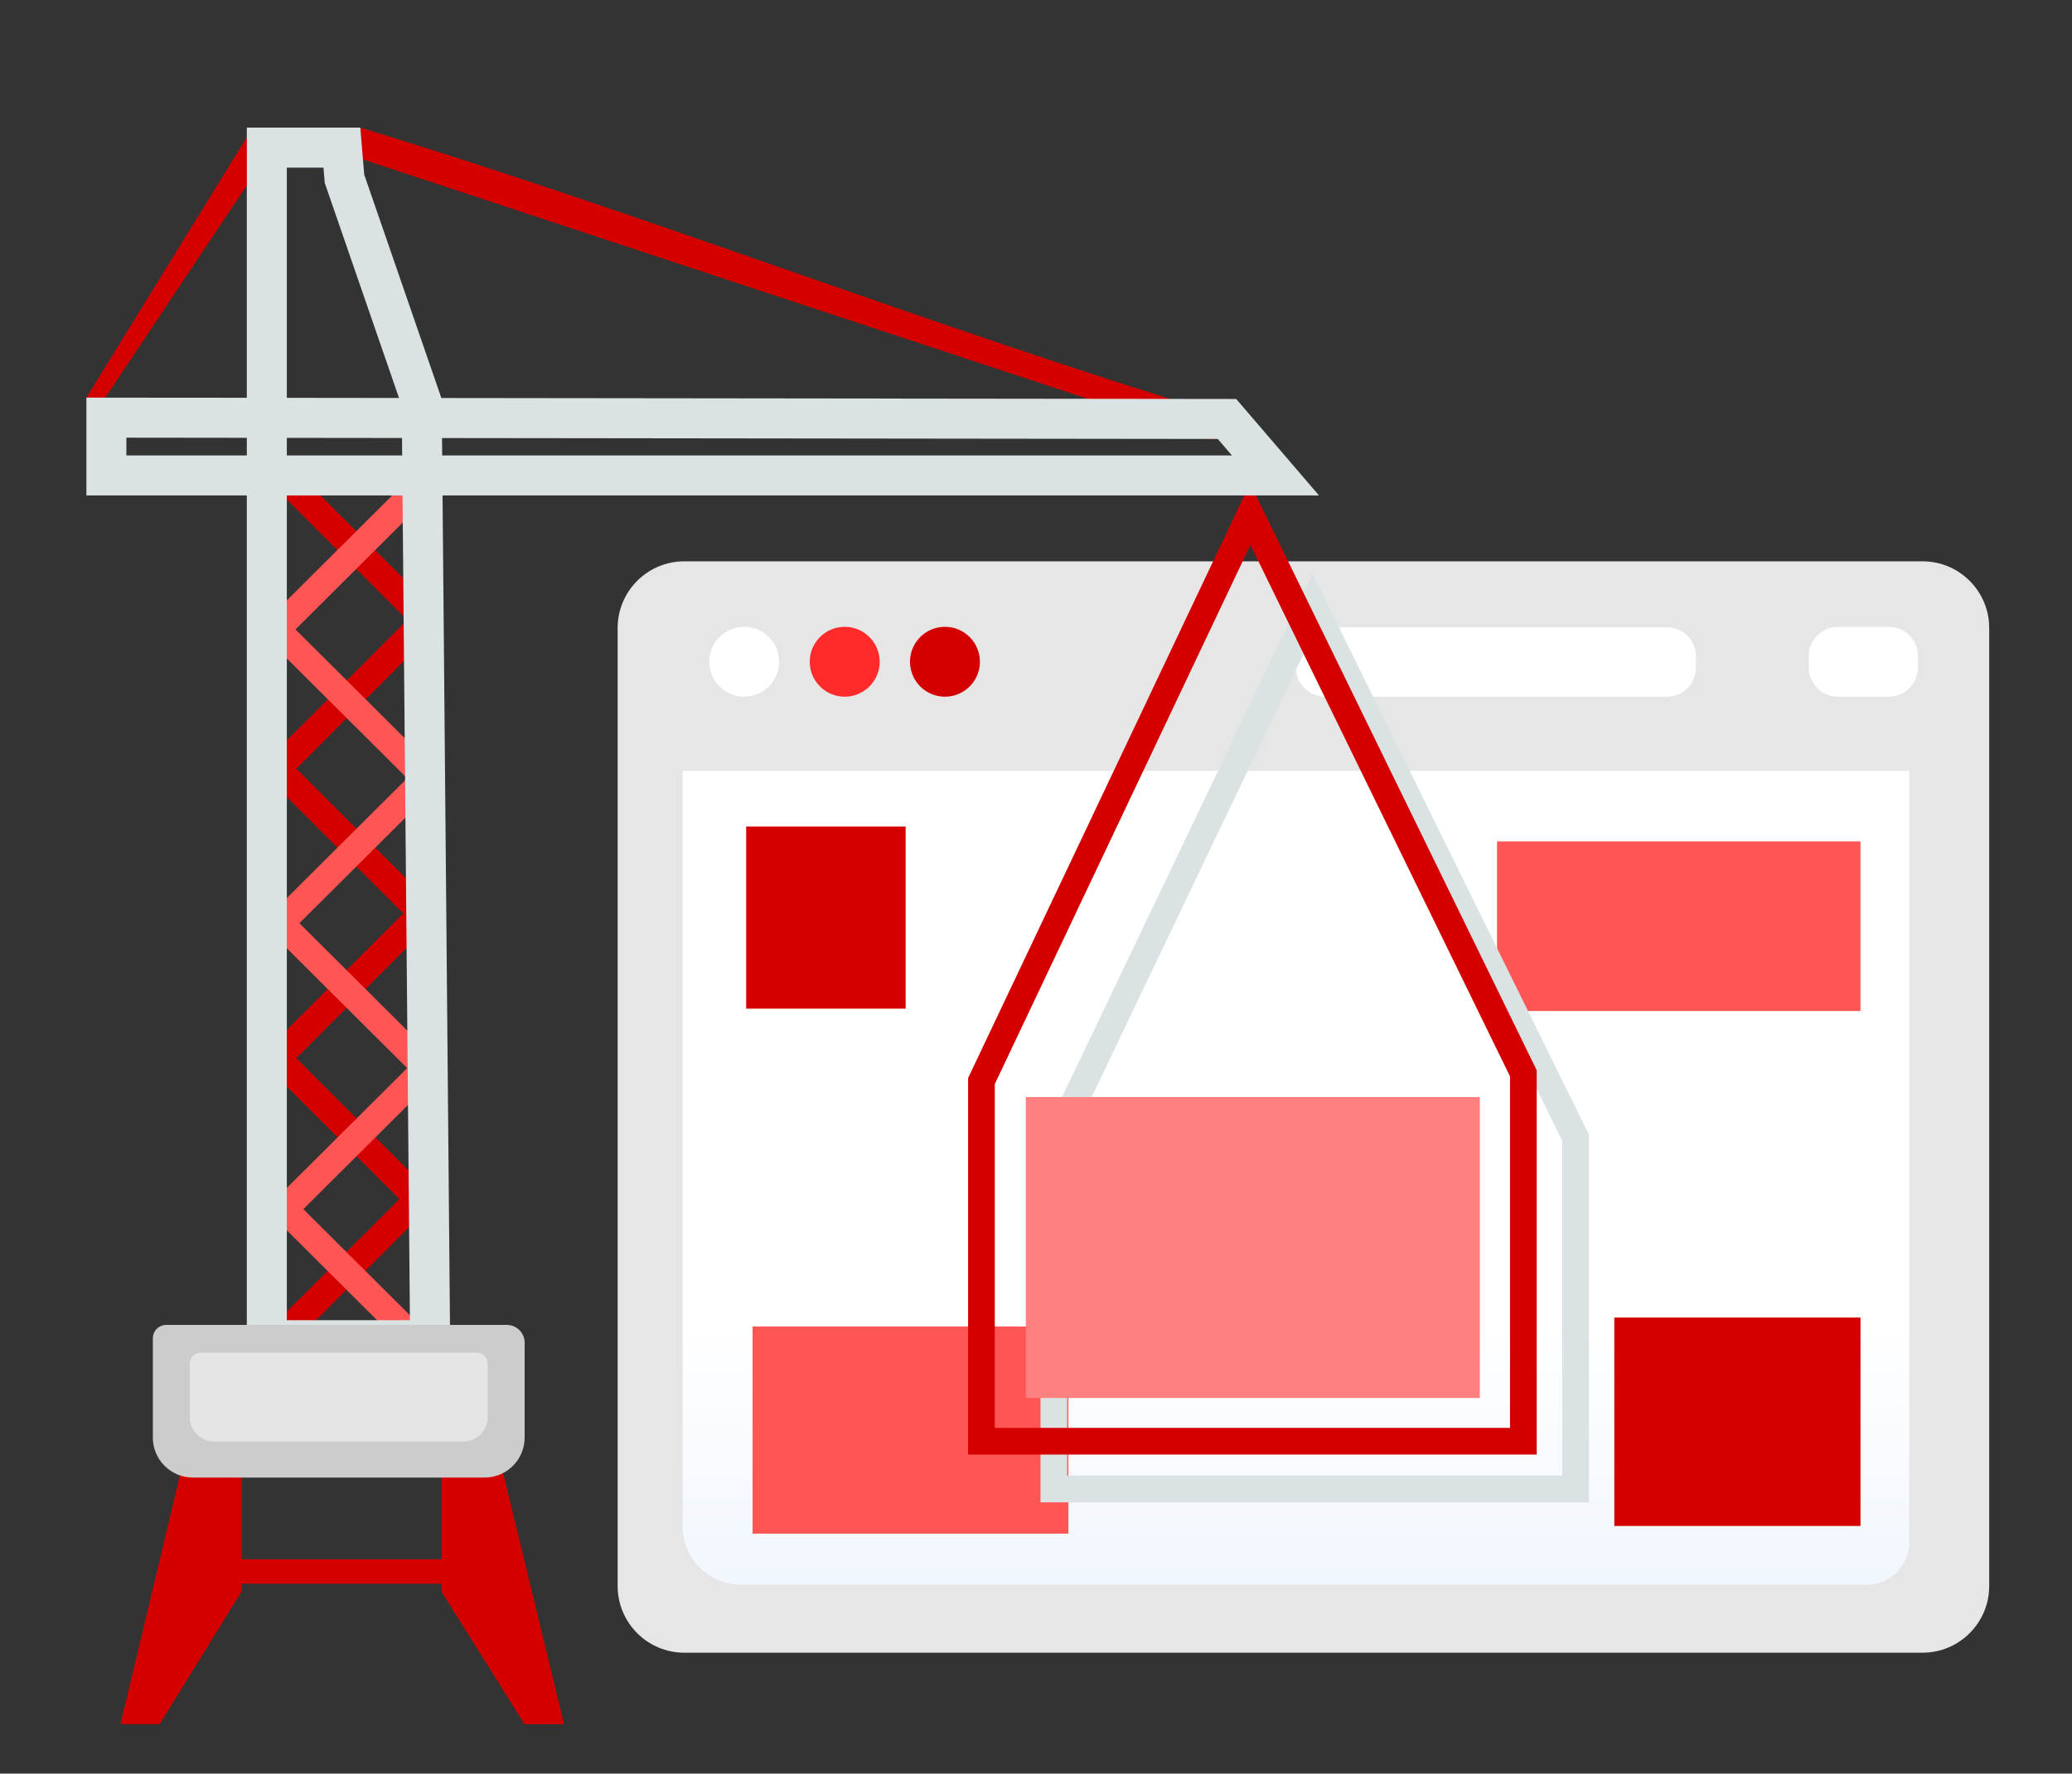 <?xml version="1.0" encoding="UTF-8" standalone="no"?>
<!--?xml version="1.0" encoding="UTF-8" standalone="no"?-->

<svg
   fill-rule="evenodd"
   stroke-miterlimit="10"
   clip-rule="evenodd"
   viewBox="0 0 466 399"
   version="1.1"
   id="svg25597"
   sodipodi:docname="Web-Design-process-JunTech-JWS-Aruba_animated.svg"
   inkscape:version="1.1.2 (0a00cf5339, 2022-02-04, custom)"
   style=""
   xmlns:inkscape="http://www.inkscape.org/namespaces/inkscape"
   xmlns:sodipodi="http://sodipodi.sourceforge.net/DTD/sodipodi-0.dtd"
   xmlns="http://www.w3.org/2000/svg"
   xmlns:svg="http://www.w3.org/2000/svg">
  <rect x="0" y="0" width="466" height="399" fill="#333333" stroke="none"/>
  <sodipodi:namedview
     id="namedview25599"
     pagecolor="#ffffff"
     bordercolor="#666666"
     borderopacity="1.0"
     inkscape:pageshadow="2"
     inkscape:pageopacity="0.0"
     inkscape:pagecheckerboard="0"
     showgrid="false"
     inkscape:zoom="1.972337"
     inkscape:cx="233.47937"
     inkscape:cy="199.50952"
     inkscape:window-width="1920"
     inkscape:window-height="991"
     inkscape:window-x="-9"
     inkscape:window-y="-9"
     inkscape:window-maximized="1"
     inkscape:current-layer="svg25597" />
  <path
     width="465.509"
     height="398.005"
     fill="none"
     id="rect25516"
     d="M0.478 0.624 L465.987 0.624 L465.987 398.629 L0.478 398.629 Z"
     class="ByJxGffC_0" />
  <clipPath
     id="a">
    <path
       width="465.509"
       height="398.005"
       id="rect25518"
       d="M0.478 0.624 L465.987 0.624 L465.987 398.629 L0.478 398.629 Z"
       class="ByJxGffC_1" />
  </clipPath>
  <g
     clip-path="url(#a)"
     id="g25578"
     style="stroke:#0050ff;stroke-opacity:1"
     transform="translate(-4.563,15.21)">
    <path
       fill="url(#_Linear2)"
       d="m 451.943,126.065 c 0,-8.279 -6.721,-15 -15,-15 h -278.47 c -8.279,0 -15,6.721 -15,15 v 215.52 c 0,8.279 6.721,15 15,15 h 278.47 c 8.279,0 15,-6.721 15,-15 z"
       id="path25523"
       style="fill:#e6e6e6;stroke:#0050ff;stroke-opacity:1"
       class="ByJxGffC_2" />
    <path
       fill="url(#_Linear3)"
       d="m 158.097,158.194 h 275.859 v 173.532 c 0,5.298 -4.295,9.593 -9.593,9.593 H 171.288 c -7.285,0 -13.191,-5.906 -13.191,-13.191 z"
       id="path25525"
       style="fill:url(#_Linear3);stroke:#0050ff;stroke-opacity:1"
       class="ByJxGffC_3" />
    <clipPath
       id="b">
      <path
         d="m 158.097,158.194 h 275.859 v 173.532 c 0,5.298 -4.295,9.593 -9.593,9.593 H 171.288 c -7.285,0 -13.191,-5.906 -13.191,-13.191 z"
         id="path25527"
         class="ByJxGffC_4" />
    </clipPath>
    <g
       clip-path="url(#b)"
       id="g25540"
       style="stroke:#0050ff;stroke-opacity:1">
      <path
         width="35.864"
         height="40.963"
         fill="#0bbc00"
         id="rect25530"
         style="fill:#d40000;stroke:#0050ff;stroke-opacity:1"
         d="M172.38 170.732 L208.244 170.732 L208.244 211.695 L172.38 211.695 Z"
         class="ByJxGffC_5" />
      <path
         width="81.748"
         height="38.157"
         fill="#e5f1ff"
         id="rect25532"
         style="fill:#ff5555;stroke:#0050ff;stroke-opacity:1"
         d="M341.244 174.076 L422.992 174.076 L422.992 212.233 L341.244 212.233 Z"
         class="ByJxGffC_6" />
      <path
         width="71.031"
         height="46.614"
         fill="#e5f1ff"
         id="rect25534"
         style="fill:#ff5555;stroke:#0050ff;stroke-opacity:1"
         d="M173.82 283.196 L244.851 283.196 L244.851 329.81 L173.82 329.81 Z"
         class="ByJxGffC_7" />
      <path
         width="55.364"
         height="46.886"
         fill="url(#_Linear5)"
         id="rect25536"
         style="fill:#d40000;stroke:#0050ff;stroke-opacity:1"
         d="M367.628 281.191 L422.992 281.191 L422.992 328.077 L367.628 328.077 Z"
         class="ByJxGffC_8" />
    </g>
    <path
       fill="#0084ff"
       id="circle25542"
       style="stroke:#0050ff;stroke-opacity:1;fill:#ff2a2a"
       d="M186.687,133.66A7.856,7.856 0,1,1 202.399,133.66A7.856,7.856 0,1,1 186.687,133.66"
       class="ByJxGffC_9" />
    <path
       fill="#55d7ff"
       id="circle25544"
       style="fill:#ffffff;stroke:#0050ff;stroke-opacity:1"
       d="M164.074,133.66A7.856,7.856 0,1,1 179.786,133.66A7.856,7.856 0,1,1 164.074,133.66"
       class="ByJxGffC_10" />
    <path
       fill="#0bbc00"
       id="circle25546"
       style="fill:#d40000;stroke:#0050ff;stroke-opacity:1"
       d="M209.231,133.66A7.856,7.856 0,1,1 224.943,133.66A7.856,7.856 0,1,1 209.231,133.66"
       class="ByJxGffC_11" />
    <path
       fill="#e5f1ff"
       d="m 385.976,132.409 c 0,-3.588 -2.913,-6.5 -6.5,-6.5 h -76.933 c -3.587,0 -6.5,2.912 -6.5,6.5 v 2.607 c 0,3.588 2.913,6.5 6.5,6.5 h 76.933 c 3.587,0 6.5,-2.912 6.5,-6.5 z m 49.943,-0.056 c 0,-3.614 -2.934,-6.548 -6.548,-6.548 h -11.459 c -3.614,0 -6.548,2.934 -6.548,6.548 v 2.615 c 0,3.614 2.934,6.548 6.548,6.548 h 11.459 c 3.614,0 6.548,-2.934 6.548,-6.548 z"
       id="path25548"
       style="fill:#ffffff;stroke:#0050ff;stroke-opacity:1"
       class="ByJxGffC_12" />
    <path
       fill="#cce6ff"
       fill-rule="nonzero"
       d="m 361.927,240.05 v 82.703 H 238.57 v -81.029 l 61.167,-127.9 c 20.73,42.076 41.46,84.151 62.19,126.226 z m -117.357,3.035 v 73.668 H 355.927 V 241.448 L 299.818,127.563 c -18.416,38.507 -36.832,77.015 -55.248,115.522 z"
       id="path25556"
       style="fill:#dbe2e3;stroke:#0050ff;stroke-opacity:1"
       class="ByJxGffC_13" />
    <path
       fill="#cce6ff"
       d="m 40.471,372.646 h -8.8 l 14.081,-58.977 13.201,2.64 v 19.26 h 44.931 v -18.923 l 13.322,-2.627 14.209,58.656 h -8.881 l -18.65,-29.766 v -1.847 H 58.953 v 1.655 z"
       id="path25558"
       style="fill:#d40000;stroke:#0050ff;stroke-opacity:1"
       class="ByJxGffC_14" />
    <path
       width="102.107"
       height="67.701"
       fill="#0084ff"
       id="rect25560"
       style="stroke:#0050ff;stroke-opacity:1;fill:#ff8080"
       d="M235.274 231.584 L337.381 231.584 L337.381 299.285 L235.274 299.285 Z"
       class="ByJxGffC_15" />
    <path
       fill="#cce6ff"
       fill-rule="nonzero"
       d="M 65.061,18.993 28.098,74.449 23.99,74.239 60.069,15.665 c 1.664,1.109 3.328,2.218 4.992,3.328 z M 278.872,77.988 277.125,83.728 86.094,20.633 85.595,13.501 c 64.771,19.71 128.506,44.778 193.277,64.487 z"
       id="path25562"
       style="fill:#d40000;stroke:#0050ff;stroke-opacity:1"
       sodipodi:nodetypes="cccccccccc"
       class="ByJxGffC_16" />
    <path
       fill="#55d7ff"
       fill-rule="nonzero"
       d="m 350.173,225.554 v 86.449 H 222.293 V 227.31 L 285.705,93.537 c 21.489,44.006 42.979,88.012 64.468,132.017 z m -121.88,3.106 v 77.343 h 115.88 V 226.941 L 285.785,107.375 c -19.164,40.428 -38.328,80.857 -57.492,121.285 z M 65.662,86.078 c 0.612,0.147 1.167,0.428 1.652,0.842 l 35.203,35.211 c 1.989,2.33 1.171,2.87 0,4.242 l -31.322,31.328 30.442,30.449 c 0,0 1.768,2.171 0,4.242 l -30.442,30.448 29.562,29.569 c 0,0 1.768,2.171 0,4.242 L 68.194,289.22 c -1.765,1.508 -5.121,0.641 -5.121,-2.121 0,-0.78 0.348,-1.5 0.878,-2.121 L 94.393,254.53 64.831,224.962 c 0,0 -1.768,-2.172 0,-4.243 L 95.273,190.271 64.831,159.823 c 0,0 -1.768,-2.172 0,-4.243 L 96.153,124.252 63.071,91.163 c 0,0 -1.049,-1.279 -0.841,-2.591 0.241,-1.524 1.655,-2.634 3.432,-2.494 z"
       id="path25564"
       style="fill:#d40000;stroke:#0050ff;stroke-opacity:1"
       class="ByJxGffC_17" />
    <path
       fill="#55d7ff"
       fill-rule="nonzero"
       d="m 104.273,93.264 -33.257,33.121 31.487,31.36 c 0.889,1.036 0.775,1.206 0.846,1.655 0.136,0.855 0.161,1.421 -0.846,2.596 l -30.602,30.478 30.602,30.478 c 0,0 1.777,2.178 0,4.251 l -29.717,29.597 30.602,30.478 -4.234,4.251 -32.736,-32.603 c 0,0 -1.778,-2.178 0,-4.251 L 96.135,225.078 65.533,194.599 c 0,0 -1.777,-2.178 0,-4.251 L 96.135,159.87 64.648,128.511 c 0,0 -1.777,-2.178 0,-4.251 l 35.391,-35.248 c 1.411,1.418 2.822,2.835 4.234,4.252 z"
       id="path25566"
       style="fill:#ff5555;stroke:#0050ff;stroke-opacity:1"
       class="ByJxGffC_18" />
    <path
       fill="#cce6ff"
       fill-rule="nonzero"
       d="m 86.475,24.064 17.424,50.479 1.937,216.239 H 60.073 V 13.501 h 25.522 c 0.293,3.521 0.586,7.042 0.88,10.563 z M 69.073,22.501 V 281.782 H 96.755 L 94.913,76.092 77.599,25.935 77.313,22.501 c -2.747,0 -5.493,0 -8.24,0 z"
       id="path25570"
       style="fill:#dbe2e3;stroke:#0050ff;stroke-opacity:1"
       class="ByJxGffC_19" />
    <path
       fill="#cce6ff"
       fill-rule="nonzero"
       d="m 282.586,74.543 18.626,21.702 H 23.99 V 74.239 c 86.199,0.101 172.397,0.203 258.596,0.304 z M 32.99,87.245 H 281.627 L 278.446,83.539 32.99,83.25 c 0,1.331 0,2.663 0,3.995 z"
       id="path25572"
       style="fill:#dbe2e3;stroke:#0050ff;stroke-opacity:1"
       class="ByJxGffC_20" />
    <path
       fill="#cce6ff"
       d="m 122.559,286.849 c 0,-2.207 -1.792,-4 -4,-4 H 41.938 c -1.655,0 -3,1.344 -3,3 v 22.336 c 0,4.968 4.033,9 9,9 h 65.621 c 4.967,0 9,-4.032 9,-9 z"
       id="path25574"
       style="fill:#cccccc;stroke:#0050ff;stroke-opacity:1"
       class="ByJxGffC_21" />
    <path
       fill="#fff"
       fill-opacity="0.49"
       d="m 114.244,291.576 c 0,-1.379 -1.121,-2.5 -2.5,-2.5 h -62 c -1.38,0 -2.5,1.121 -2.5,2.5 v 12 c 0,3.036 2.464,5.5 5.5,5.5 h 56 c 3.035,0 5.5,-2.464 5.5,-5.5 z"
       id="path25576"
       style="fill:#ffffff;stroke:#0050ff;stroke-opacity:1"
       class="ByJxGffC_22" />
  </g>
  <defs
     id="defs25595">
    <linearGradient
       id="_Linear2"
       x2="1"
       gradientTransform="rotate(90 123.454 321.16) scale(318.675)"
       gradientUnits="userSpaceOnUse">
      <stop
         offset="0"
         stop-color="#cce6ff"
         id="stop25580" />
      <stop
         offset="1"
         stop-color="#1d98ff"
         id="stop25582" />
    </linearGradient>
    <linearGradient
       id="_Linear3"
       x2="1"
       gradientTransform="matrix(0,196.543,-196.543,0,426.588,282.248)"
       gradientUnits="userSpaceOnUse">
      <stop
         offset="0"
         stop-color="#fff"
         id="stop25585" />
      <stop
         offset="1"
         stop-color="#d0e4fc"
         id="stop25587" />
    </linearGradient>
    <linearGradient
       id="_Linear5"
       x2="1"
       gradientTransform="rotate(-90 358.574 -35.536) scale(76.85)"
       gradientUnits="userSpaceOnUse">
      <stop
         offset="0"
         stop-color="#0bbc00"
         id="stop25590" />
      <stop
         offset="1"
         stop-color="#79df68"
         id="stop25592" />
    </linearGradient>
  </defs>
  <style
     data-made-with="vivus-instant"
     id="style11935">.ByJxGffC_0{stroke-dasharray:1728 1730;stroke-dashoffset:1729;animation:ByJxGffC_draw_0 7200ms linear 0ms infinite,ByJxGffC_fade 7200ms linear 0ms infinite;}.ByJxGffC_1{stroke-dasharray:1728 1730;stroke-dashoffset:1729;animation:ByJxGffC_draw_1 7200ms linear 0ms infinite,ByJxGffC_fade 7200ms linear 0ms infinite;}.ByJxGffC_2{stroke-dasharray:1083 1085;stroke-dashoffset:1084;animation:ByJxGffC_draw_2 7200ms linear 0ms infinite,ByJxGffC_fade 7200ms linear 0ms infinite;}.ByJxGffC_3{stroke-dasharray:909 911;stroke-dashoffset:910;animation:ByJxGffC_draw_3 7200ms linear 0ms infinite,ByJxGffC_fade 7200ms linear 0ms infinite;}.ByJxGffC_4{stroke-dasharray:909 911;stroke-dashoffset:910;animation:ByJxGffC_draw_4 7200ms linear 0ms infinite,ByJxGffC_fade 7200ms linear 0ms infinite;}.ByJxGffC_5{stroke-dasharray:154 156;stroke-dashoffset:155;animation:ByJxGffC_draw_5 7200ms linear 0ms infinite,ByJxGffC_fade 7200ms linear 0ms infinite;}.ByJxGffC_6{stroke-dasharray:240 242;stroke-dashoffset:241;animation:ByJxGffC_draw_6 7200ms linear 0ms infinite,ByJxGffC_fade 7200ms linear 0ms infinite;}.ByJxGffC_7{stroke-dasharray:236 238;stroke-dashoffset:237;animation:ByJxGffC_draw_7 7200ms linear 0ms infinite,ByJxGffC_fade 7200ms linear 0ms infinite;}.ByJxGffC_8{stroke-dasharray:205 207;stroke-dashoffset:206;animation:ByJxGffC_draw_8 7200ms linear 0ms infinite,ByJxGffC_fade 7200ms linear 0ms infinite;}.ByJxGffC_9{stroke-dasharray:50 52;stroke-dashoffset:51;animation:ByJxGffC_draw_9 7200ms linear 0ms infinite,ByJxGffC_fade 7200ms linear 0ms infinite;}.ByJxGffC_10{stroke-dasharray:50 52;stroke-dashoffset:51;animation:ByJxGffC_draw_10 7200ms linear 0ms infinite,ByJxGffC_fade 7200ms linear 0ms infinite;}.ByJxGffC_11{stroke-dasharray:50 52;stroke-dashoffset:51;animation:ByJxGffC_draw_11 7200ms linear 0ms infinite,ByJxGffC_fade 7200ms linear 0ms infinite;}.ByJxGffC_12{stroke-dasharray:270 272;stroke-dashoffset:271;animation:ByJxGffC_draw_12 7200ms linear 0ms infinite,ByJxGffC_fade 7200ms linear 0ms infinite;}.ByJxGffC_13{stroke-dasharray:1085 1087;stroke-dashoffset:1086;animation:ByJxGffC_draw_13 7200ms linear 0ms infinite,ByJxGffC_fade 7200ms linear 0ms infinite;}.ByJxGffC_14{stroke-dasharray:368 370;stroke-dashoffset:369;animation:ByJxGffC_draw_14 7200ms linear 0ms infinite,ByJxGffC_fade 7200ms linear 0ms infinite;}.ByJxGffC_15{stroke-dasharray:340 342;stroke-dashoffset:341;animation:ByJxGffC_draw_15 7200ms linear 0ms infinite,ByJxGffC_fade 7200ms linear 0ms infinite;}.ByJxGffC_16{stroke-dasharray:564 566;stroke-dashoffset:565;animation:ByJxGffC_draw_16 7200ms linear 0ms infinite,ByJxGffC_fade 7200ms linear 0ms infinite;}.ByJxGffC_17{stroke-dasharray:1706 1708;stroke-dashoffset:1707;animation:ByJxGffC_draw_17 7200ms linear 0ms infinite,ByJxGffC_fade 7200ms linear 0ms infinite;}.ByJxGffC_18{stroke-dasharray:568 570;stroke-dashoffset:569;animation:ByJxGffC_draw_18 7200ms linear 0ms infinite,ByJxGffC_fade 7200ms linear 0ms infinite;}.ByJxGffC_19{stroke-dasharray:1187 1189;stroke-dashoffset:1188;animation:ByJxGffC_draw_19 7200ms linear 0ms infinite,ByJxGffC_fade 7200ms linear 0ms infinite;}.ByJxGffC_20{stroke-dasharray:1090 1092;stroke-dashoffset:1091;animation:ByJxGffC_draw_20 7200ms linear 0ms infinite,ByJxGffC_fade 7200ms linear 0ms infinite;}.ByJxGffC_21{stroke-dasharray:226 228;stroke-dashoffset:227;animation:ByJxGffC_draw_21 7200ms linear 0ms infinite,ByJxGffC_fade 7200ms linear 0ms infinite;}.ByJxGffC_22{stroke-dasharray:168 170;stroke-dashoffset:169;animation:ByJxGffC_draw_22 7200ms linear 0ms infinite,ByJxGffC_fade 7200ms linear 0ms infinite;}@keyframes ByJxGffC_draw{100%{stroke-dashoffset:0;}}@keyframes ByJxGffC_fade{0%{stroke-opacity:1;}94.444%{stroke-opacity:1;}100%{stroke-opacity:0;}}@keyframes ByJxGffC_draw_0{11.111%{stroke-dashoffset: 1729}38.889%{ stroke-dashoffset: 0;}100%{ stroke-dashoffset: 0;}}@keyframes ByJxGffC_draw_1{11.742%{stroke-dashoffset: 1729}39.52%{ stroke-dashoffset: 0;}100%{ stroke-dashoffset: 0;}}@keyframes ByJxGffC_draw_2{12.374%{stroke-dashoffset: 1084}40.152%{ stroke-dashoffset: 0;}100%{ stroke-dashoffset: 0;}}@keyframes ByJxGffC_draw_3{13.005%{stroke-dashoffset: 910}40.783%{ stroke-dashoffset: 0;}100%{ stroke-dashoffset: 0;}}@keyframes ByJxGffC_draw_4{13.636%{stroke-dashoffset: 910}41.414%{ stroke-dashoffset: 0;}100%{ stroke-dashoffset: 0;}}@keyframes ByJxGffC_draw_5{14.268%{stroke-dashoffset: 155}42.045%{ stroke-dashoffset: 0;}100%{ stroke-dashoffset: 0;}}@keyframes ByJxGffC_draw_6{14.899%{stroke-dashoffset: 241}42.677%{ stroke-dashoffset: 0;}100%{ stroke-dashoffset: 0;}}@keyframes ByJxGffC_draw_7{15.53%{stroke-dashoffset: 237}43.308%{ stroke-dashoffset: 0;}100%{ stroke-dashoffset: 0;}}@keyframes ByJxGffC_draw_8{16.162%{stroke-dashoffset: 206}43.939%{ stroke-dashoffset: 0;}100%{ stroke-dashoffset: 0;}}@keyframes ByJxGffC_draw_9{16.793%{stroke-dashoffset: 51}44.571%{ stroke-dashoffset: 0;}100%{ stroke-dashoffset: 0;}}@keyframes ByJxGffC_draw_10{17.424%{stroke-dashoffset: 51}45.202%{ stroke-dashoffset: 0;}100%{ stroke-dashoffset: 0;}}@keyframes ByJxGffC_draw_11{18.056%{stroke-dashoffset: 51}45.833%{ stroke-dashoffset: 0;}100%{ stroke-dashoffset: 0;}}@keyframes ByJxGffC_draw_12{18.687%{stroke-dashoffset: 271}46.465%{ stroke-dashoffset: 0;}100%{ stroke-dashoffset: 0;}}@keyframes ByJxGffC_draw_13{19.318%{stroke-dashoffset: 1086}47.096%{ stroke-dashoffset: 0;}100%{ stroke-dashoffset: 0;}}@keyframes ByJxGffC_draw_14{19.949%{stroke-dashoffset: 369}47.727%{ stroke-dashoffset: 0;}100%{ stroke-dashoffset: 0;}}@keyframes ByJxGffC_draw_15{20.581%{stroke-dashoffset: 341}48.359%{ stroke-dashoffset: 0;}100%{ stroke-dashoffset: 0;}}@keyframes ByJxGffC_draw_16{21.212%{stroke-dashoffset: 565}48.99%{ stroke-dashoffset: 0;}100%{ stroke-dashoffset: 0;}}@keyframes ByJxGffC_draw_17{21.843%{stroke-dashoffset: 1707}49.621%{ stroke-dashoffset: 0;}100%{ stroke-dashoffset: 0;}}@keyframes ByJxGffC_draw_18{22.475%{stroke-dashoffset: 569}50.253%{ stroke-dashoffset: 0;}100%{ stroke-dashoffset: 0;}}@keyframes ByJxGffC_draw_19{23.106%{stroke-dashoffset: 1188}50.884%{ stroke-dashoffset: 0;}100%{ stroke-dashoffset: 0;}}@keyframes ByJxGffC_draw_20{23.737%{stroke-dashoffset: 1091}51.515%{ stroke-dashoffset: 0;}100%{ stroke-dashoffset: 0;}}@keyframes ByJxGffC_draw_21{24.369%{stroke-dashoffset: 227}52.146%{ stroke-dashoffset: 0;}100%{ stroke-dashoffset: 0;}}@keyframes ByJxGffC_draw_22{25%{stroke-dashoffset: 169}52.778%{ stroke-dashoffset: 0;}100%{ stroke-dashoffset: 0;}}</style>
</svg>
